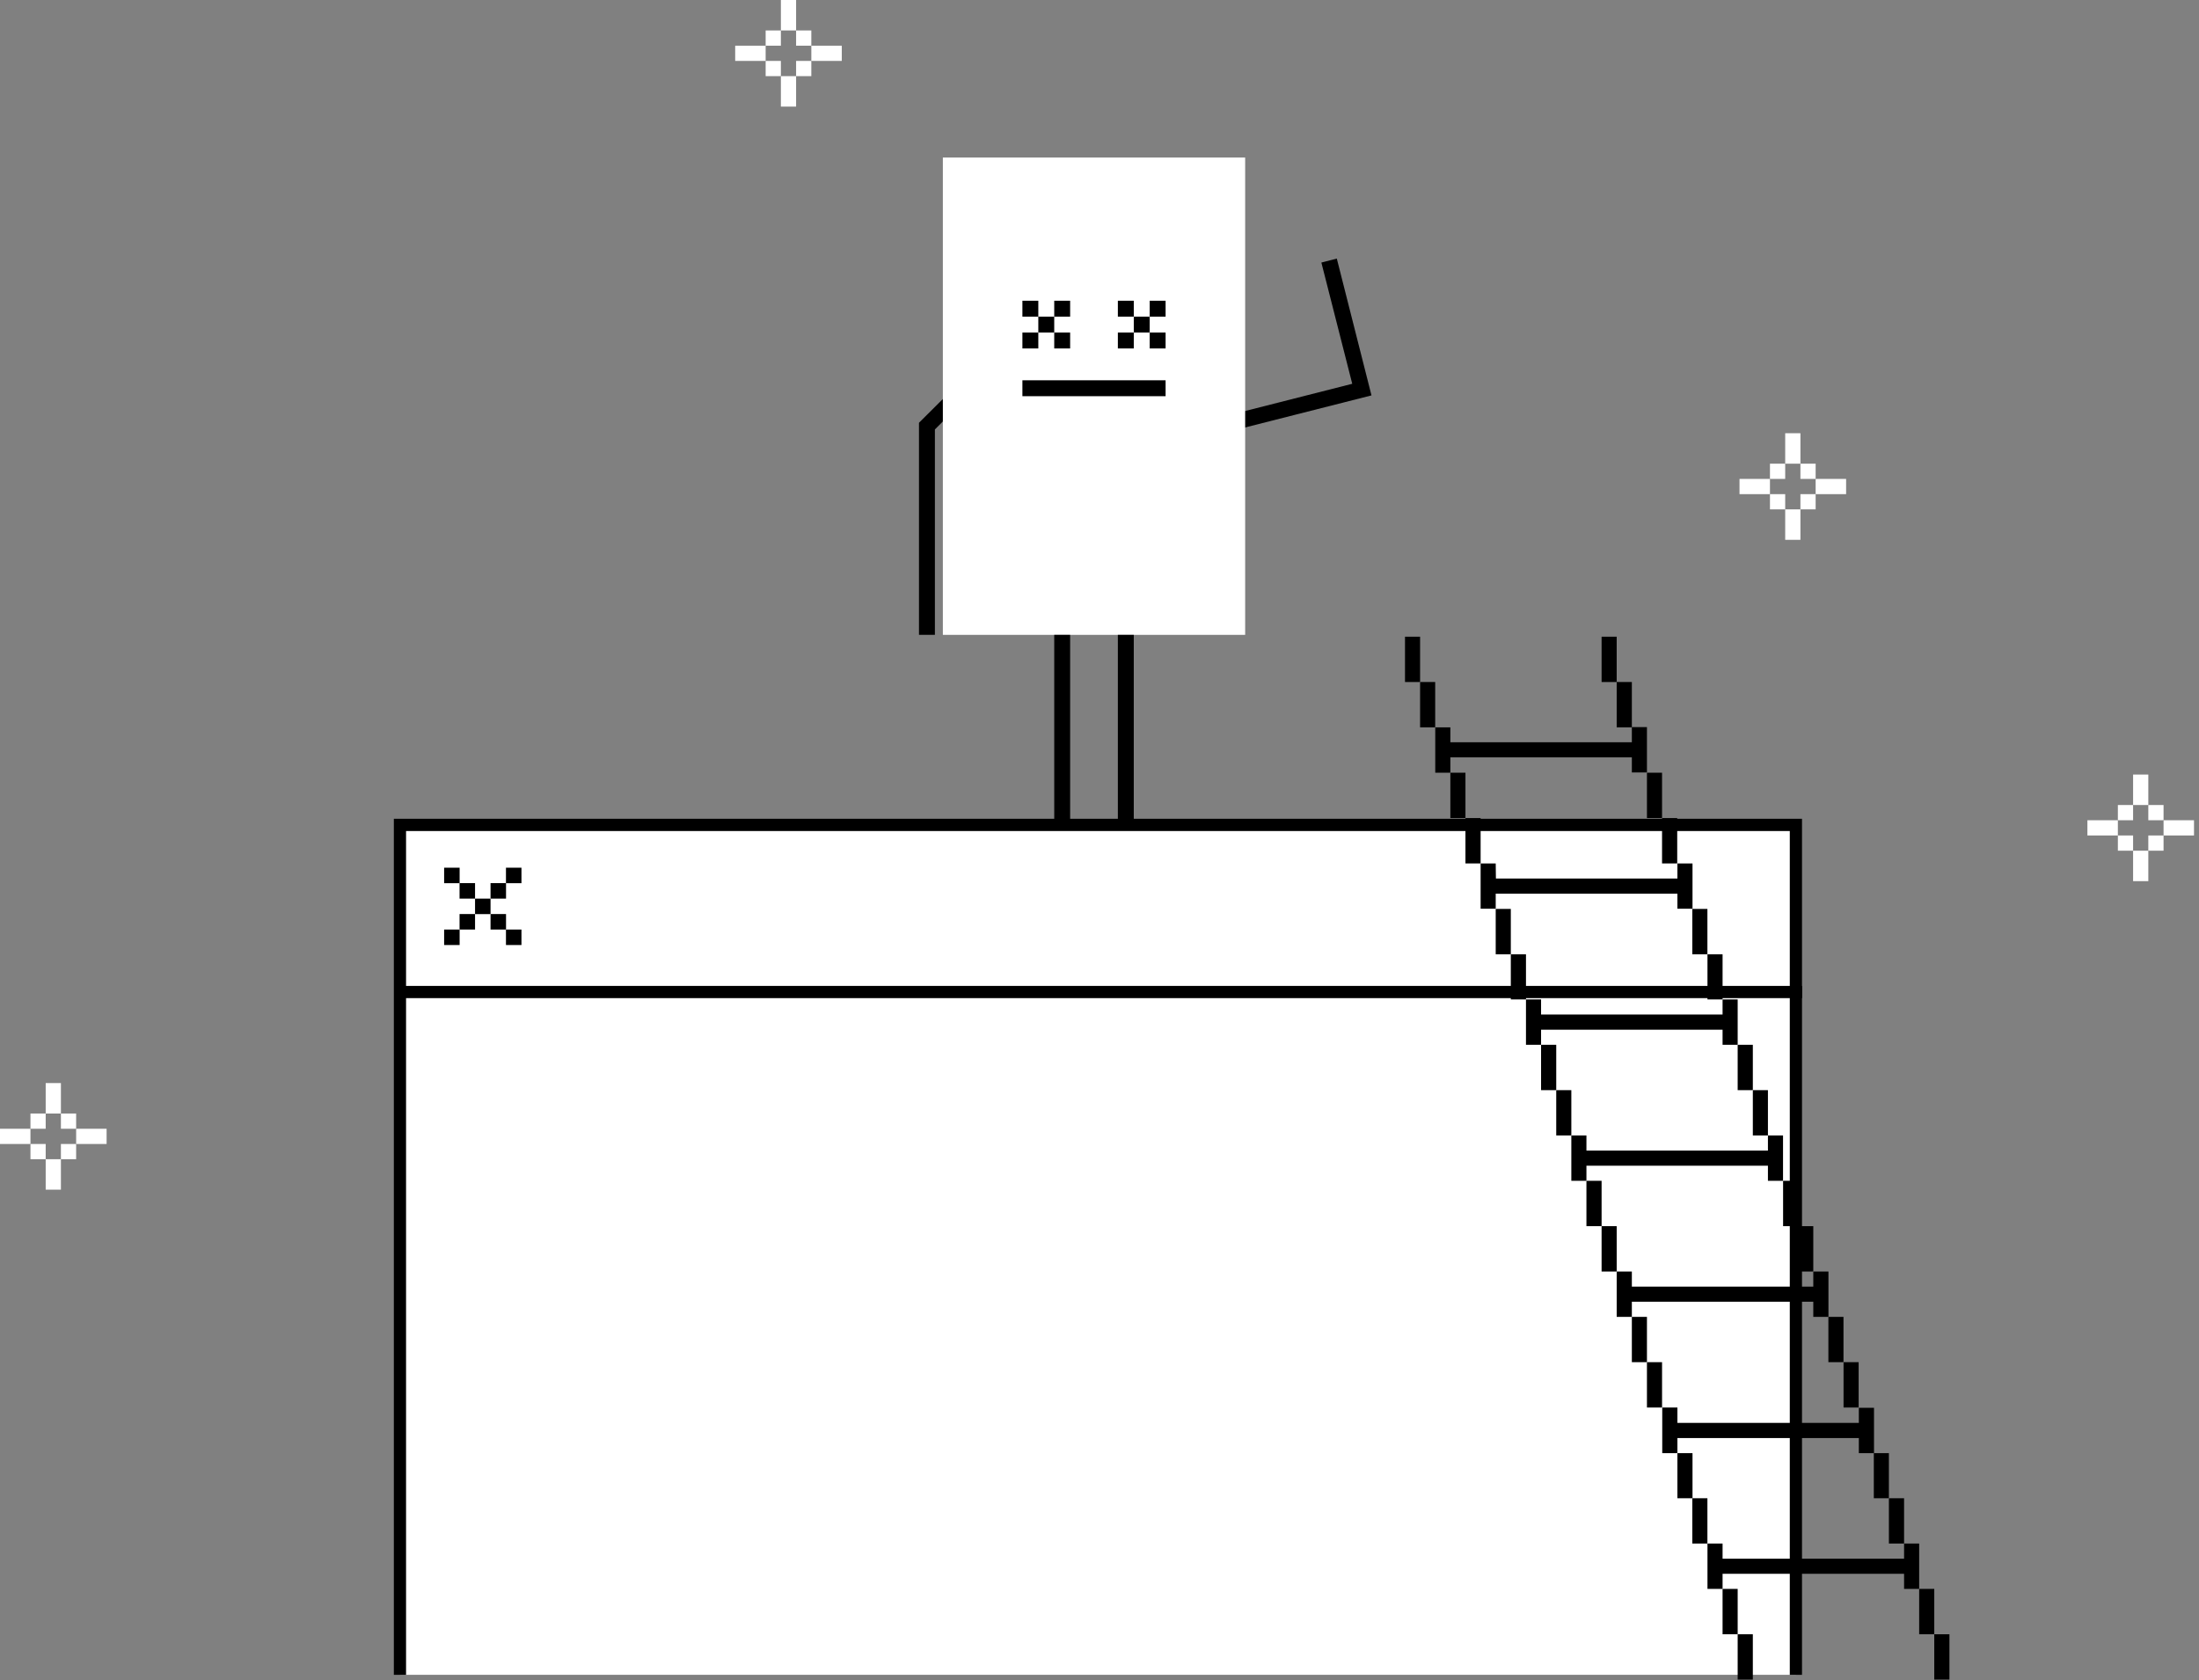<svg width="335" height="256" viewBox="0 0 335 256" fill="none" xmlns="http://www.w3.org/2000/svg">
<rect x="0" y="0" width="335" height="256" fill="#808080" stroke="none"/>
<g clip-path="url(#clip0_5329_4432)">
<path d="M60.93 255.15V125.67H273.59V255.15" fill="white"/>
<path d="M61.86 255.15V126.6H272.66V255.15H274.52V124.74H60V255.15H61.86Z" fill="black"/>
<path d="M72.37 134.54H70.01V136.9H72.37V134.54Z" fill="black"/>
<path d="M70.02 132.19H67.66V134.55H70.02V132.19Z" fill="black"/>
<path d="M74.73 136.9H72.37V139.26H74.73V136.9Z" fill="black"/>
<path d="M77.09 139.25H74.73V141.61H77.09V139.25Z" fill="black"/>
<path d="M79.44 141.61H77.08V143.97H79.44V141.61Z" fill="black"/>
<path d="M77.09 134.54H74.73V136.9H77.09V134.54Z" fill="black"/>
<path d="M72.37 139.25H70.01V141.61H72.37V139.25Z" fill="black"/>
<path d="M79.44 132.19H77.08V134.55H79.44V132.19Z" fill="black"/>
<path d="M70.02 141.61H67.66V143.97H70.02V141.61Z" fill="black"/>
<path d="M274.53 150.2H60.94V152.06H274.53" fill="black"/>
<path d="M287.76 235.15H290.07V228.25H287.76V235.15Z" fill="black"/>
<path d="M285.46 228.25H287.76V221.38H285.46V228.25Z" fill="black"/>
<path d="M280.85 214.43H283.15V207.52H280.85V214.43Z" fill="black"/>
<path d="M278.54 207.52H280.84V200.62H278.54V207.52Z" fill="black"/>
<path d="M273.94 193.71H276.24V186.8H273.94V193.71Z" fill="black"/>
<path d="M292.37 248.97H294.67V242.06H292.37V248.97Z" fill="black"/>
<path d="M294.67 255.88H296.98V248.97H294.67V255.88Z" fill="black"/>
<path d="M271.64 186.8H273.94V179.89H271.64V186.8Z" fill="black"/>
<path d="M267.03 172.98H269.33V166.08H267.03V172.98Z" fill="black"/>
<path d="M264.72 166.08H267.03V159.17H264.72V166.08Z" fill="black"/>
<path d="M260.12 152.26H262.42V145.38H260.12V152.26Z" fill="black"/>
<path d="M257.81 145.38H260.11V138.47H257.81V145.38Z" fill="black"/>
<path d="M253.2 131.54H255.51V124.63H253.2V131.54Z" fill="black"/>
<path d="M250.9 124.63H253.2V117.72H250.9V124.63Z" fill="black"/>
<path d="M246.29 110.81H248.6V103.9H246.29V110.81Z" fill="black"/>
<path d="M243.99 103.9H246.29V97H243.99V103.9Z" fill="black"/>
<path d="M257.81 235.15H260.11V228.25H257.81V235.15Z" fill="black"/>
<path d="M255.54 228.25H257.84V221.38H255.54V228.25Z" fill="black"/>
<path d="M255.54 214.43H253.23V221.38H255.54V219.08H283.18V221.38H285.49V214.47H283.18V216.77H255.54V214.43Z" fill="black"/>
<path d="M250.9 214.43H253.2V207.52H250.9V214.43Z" fill="black"/>
<path d="M248.6 207.52H250.9V200.62H248.6V207.52Z" fill="black"/>
<path d="M248.6 193.71H246.29V200.62H248.6V198.31H276.24V200.62H278.55V193.71H276.24V196.01H248.6V193.71Z" fill="black"/>
<path d="M243.99 193.71H246.29V186.8H243.99V193.71Z" fill="black"/>
<path d="M262.42 235.15H260.12V242.06H262.42V239.76H290.07V242.06H292.37V235.15H290.07V237.46H262.42V235.15Z" fill="black"/>
<path d="M262.42 248.97H264.72V242.06H262.42V248.97Z" fill="black"/>
<path d="M264.72 255.88H267.03V248.97H264.72V255.88Z" fill="black"/>
<path d="M241.68 186.8H243.99V179.89H241.68V186.8Z" fill="black"/>
<path d="M241.68 172.98H239.38V179.89H241.68V177.59H269.33V179.89H271.63V172.98H269.33V175.29H241.68V172.98Z" fill="black"/>
<path d="M237.08 172.98H239.38V166.08H237.08V172.98Z" fill="black"/>
<path d="M234.77 166.08H237.08V159.17H234.77V166.08Z" fill="black"/>
<path d="M234.77 152.26H232.47V159.17H234.77V156.87H262.42V159.17H264.72V152.26H262.42V154.56H234.77V152.26Z" fill="black"/>
<path d="M230.16 152.26H232.47V145.38H230.16V152.26Z" fill="black"/>
<path d="M227.86 145.38H230.16V138.47H227.86V145.38Z" fill="black"/>
<path d="M227.86 131.54H225.56V138.44H227.86V136.14H255.54V138.44H257.84V131.54H255.54V133.84H227.89L227.86 131.54Z" fill="black"/>
<path d="M223.25 131.54H225.56V124.63H223.25V131.54Z" fill="black"/>
<path d="M220.95 124.63H223.25V117.72H220.95V124.63Z" fill="black"/>
<path d="M220.95 110.81H218.65V117.72H220.95V115.38H248.6V117.68H250.9V110.77H248.6V113.08H220.95V110.81Z" fill="black"/>
<path d="M216.34 110.81H218.64V103.9H216.34V110.81Z" fill="black"/>
<path d="M214.04 103.9H216.34V97H214.04V103.9Z" fill="black"/>
</g>
<path d="M201.3 39.998L206.003 58.468L187.508 63.17L188.114 65.521L208.935 60.237L203.651 39.392L201.3 39.998Z" fill="black"/>
<path d="M144.92 59.51L140 64.406V96.716H142.424V65.424L146.641 61.206L144.92 59.51Z" fill="black"/>
<path d="M189.69 24H143.636V96.717H189.69V24Z" fill="white"/>
<path d="M158.179 45.815H155.755V48.239H158.179V45.815Z" fill="black"/>
<path d="M160.603 48.239H158.179V50.663H160.603V48.239Z" fill="black"/>
<path d="M163.027 50.663H160.604V53.087H163.027V50.663Z" fill="black"/>
<path d="M158.179 50.663H155.755V53.087H158.179V50.663Z" fill="black"/>
<path d="M163.027 45.815H160.604V48.239H163.027V45.815Z" fill="black"/>
<path d="M172.722 45.815H170.298V48.239H172.722V45.815Z" fill="black"/>
<path d="M175.147 48.239H172.723V50.663H175.147V48.239Z" fill="black"/>
<path d="M177.57 50.663H175.146V53.087H177.57V50.663Z" fill="black"/>
<path d="M172.722 50.663H170.298V53.087H172.722V50.663Z" fill="black"/>
<path d="M177.57 45.815H175.146V48.239H177.57V45.815Z" fill="black"/>
<path d="M177.57 57.935H155.755V60.358H177.57V57.935Z" fill="black"/>
<path d="M163.027 96.717H160.604V125.803H163.027V96.717Z" fill="black"/>
<path d="M172.722 96.717H170.298V125.803H172.722V96.717Z" fill="black"/>
<path d="M6.96 169.64H4.64V171.96H6.96V169.64Z" fill="white"/>
<path d="M9.28 167.32V165H6.96V167.32V169.64H9.28V167.32Z" fill="white"/>
<path d="M4.64 171.96H0V174.28H4.64V171.96Z" fill="white"/>
<path d="M6.96 174.28H4.64V176.6H6.96V174.28Z" fill="white"/>
<path d="M9.28 176.6H6.96V181.24H9.28V176.6Z" fill="white"/>
<path d="M11.599 174.28H9.279V176.6H11.599V174.28Z" fill="white"/>
<path d="M16.24 171.96H11.6V174.28H16.24V171.96Z" fill="white"/>
<path d="M11.599 169.64H9.279V171.96H11.599V169.64Z" fill="white"/>
<path d="M324.96 122.64H322.64V124.96H324.96V122.64Z" fill="white"/>
<path d="M327.28 120.32V118H324.96V120.32V122.64H327.28V120.32Z" fill="white"/>
<path d="M322.64 124.96H318V127.28H322.64V124.96Z" fill="white"/>
<path d="M324.96 127.28H322.64V129.6H324.96V127.28Z" fill="white"/>
<path d="M327.28 129.6H324.96V134.24H327.28V129.6Z" fill="white"/>
<path d="M329.599 127.28H327.279V129.6H329.599V127.28Z" fill="white"/>
<path d="M334.24 124.96H329.6V127.28H334.24V124.96Z" fill="white"/>
<path d="M329.599 122.64H327.279V124.96H329.599V122.64Z" fill="white"/>
<path d="M271.96 70.64H269.64V72.96H271.96V70.64Z" fill="white"/>
<path d="M274.28 68.32V66H271.96V68.32V70.64H274.28V68.32Z" fill="white"/>
<path d="M269.64 72.96H265V75.28H269.64V72.96Z" fill="white"/>
<path d="M271.96 75.28H269.64V77.6H271.96V75.28Z" fill="white"/>
<path d="M274.28 77.6H271.96V82.24H274.28V77.6Z" fill="white"/>
<path d="M276.599 75.28H274.279V77.6H276.599V75.28Z" fill="white"/>
<path d="M281.24 72.96H276.6V75.28H281.24V72.96Z" fill="white"/>
<path d="M276.599 70.64H274.279V72.96H276.599V70.64Z" fill="white"/>
<path d="M118.96 4.64H116.64V6.96H118.96V4.64Z" fill="white"/>
<path d="M121.28 2.32V0H118.96V2.32V4.64H121.28V2.32Z" fill="white"/>
<path d="M116.64 6.96H112V9.28H116.64V6.96Z" fill="white"/>
<path d="M118.96 9.28H116.64V11.6H118.96V9.28Z" fill="white"/>
<path d="M121.28 11.6H118.96V16.24H121.28V11.6Z" fill="white"/>
<path d="M123.599 9.28H121.279V11.6H123.599V9.28Z" fill="white"/>
<path d="M128.24 6.96H123.6V9.28H128.24V6.96Z" fill="white"/>
<path d="M123.599 4.64H121.279V6.96H123.599V4.64Z" fill="white"/>
<defs>
<clipPath id="clip0_5329_4432">
<rect width="236.98" height="158.88" fill="white" transform="translate(60 97)"/>
</clipPath>
</defs>
</svg>
